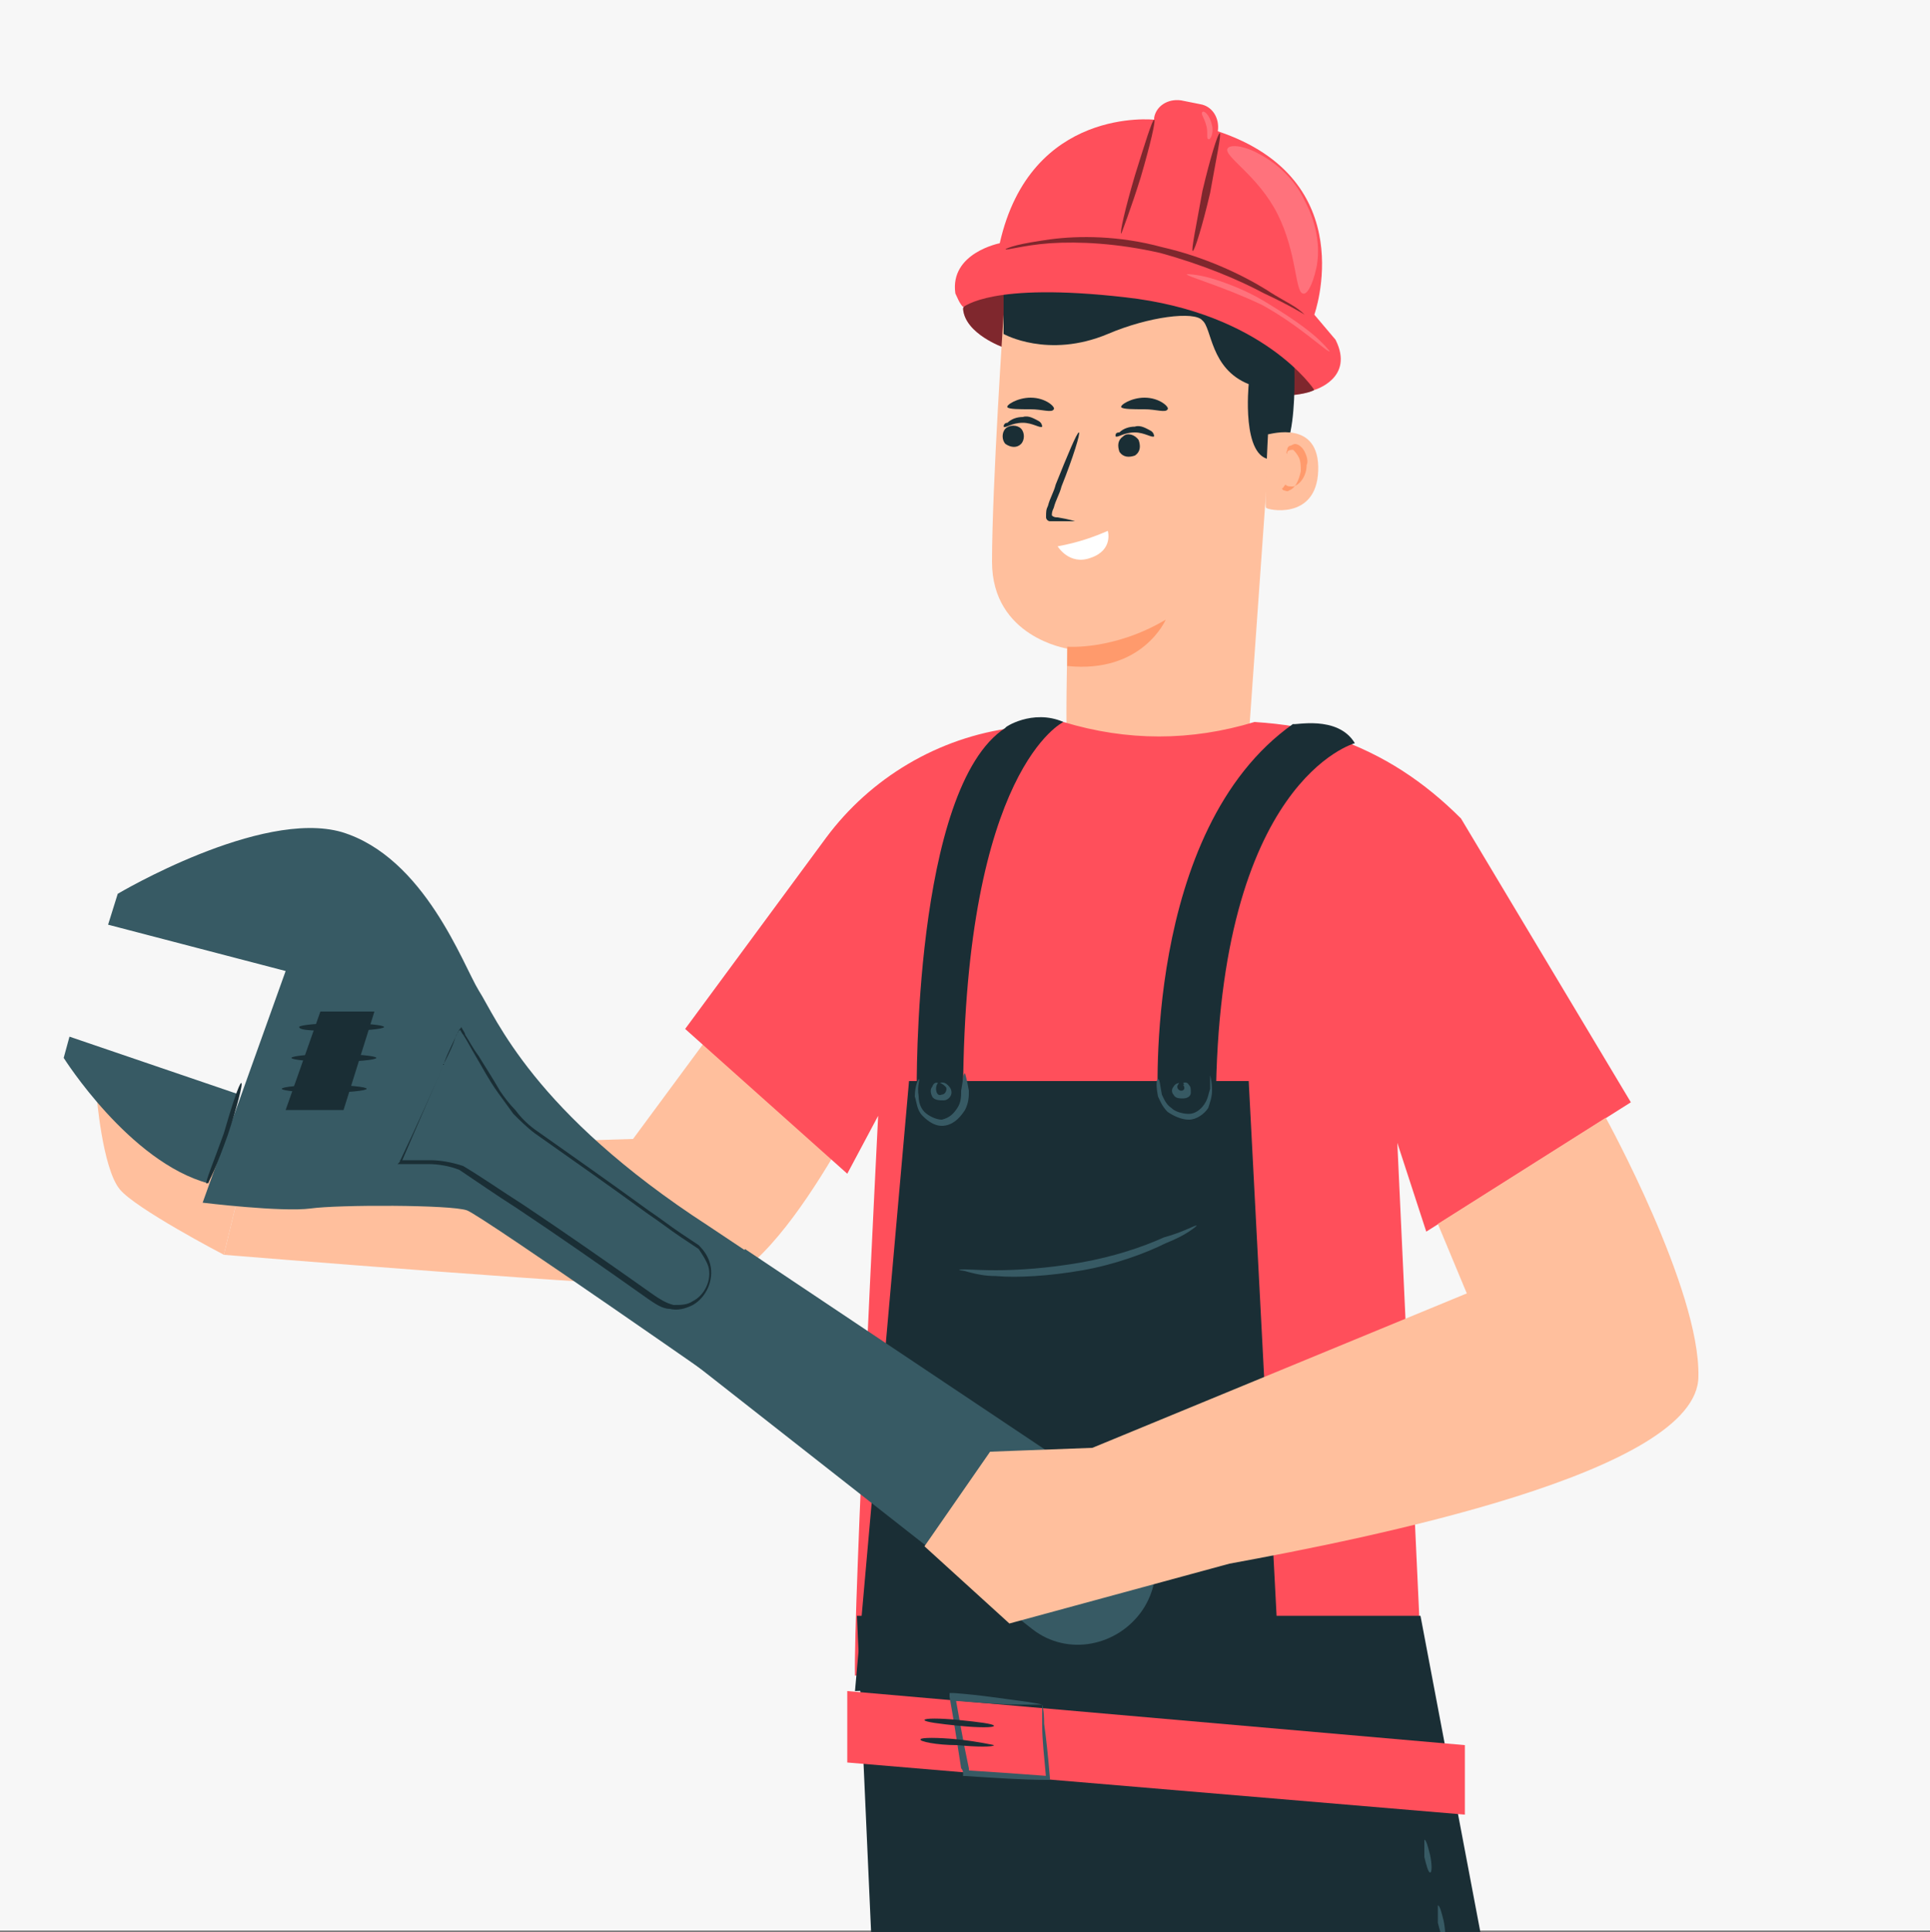 <?xml version="1.0" encoding="utf-8"?>
<!-- Generator: Adobe Illustrator 27.8.0, SVG Export Plug-In . SVG Version: 6.00 Build 0)  -->
<svg version="1.1" id="Camada_1" xmlns="http://www.w3.org/2000/svg" xmlns:xlink="http://www.w3.org/1999/xlink" x="0px" y="0px"
	 viewBox="0 0 100 100.1" style="enable-background:new 0 0 100 100.1;" xml:space="preserve">
<rect x="0" y="0" width="100" height="100.1" fill="#808080" stroke="none"/>
<style type="text/css">
	.st0{fill:#F7F7F7;}
	.st1{fill:#FF4F5B;}
	.st2{opacity:0.5;}
	.st3{fill:#FFBF9D;}
	.st4{fill:#1A2E35;}
	.st5{fill:#FFFFFF;}
	.st6{fill:#FF9A6C;}
	.st7{opacity:0.2;}
	.st8{opacity:0.4;}
	.st9{fill:#375A64;}
</style>
<rect y="0" class="st0" width="100" height="100"/>
<g>
	<g>
		<g>
			<path class="st1" d="M52,18c0,0-2-0.7-2.1-2c0-1.3,15.2-3.2,18.2,4.2c0,0-0.6,0.4-2.9,0.3"/>
		</g>
		<g class="st2">
			<path d="M52,18c0,0-2-0.7-2.1-2c0-1.3,15.2-3.2,18.2,4.2c0,0-0.6,0.4-2.9,0.3"/>
		</g>
		<g>
			<g>
				<g>
					<g>
						<g>
							<g>
								<path class="st3" d="M64.6,39.6l-9.3-0.7c-0.1-1.1,0-5.3,0-5.3s-3.9-0.6-3.9-4.5c0-3.9,0.6-12.8,0.6-12.8l0,0
									c4.5-1.9,9.7-1.3,13.5,1.7l0.6,0.4L64.6,39.6z"/>
							</g>
						</g>
						<g>
							<g>
								<g>
									<path class="st4" d="M52.9,23c0.2-0.2,0.2-0.6,0-0.8c-0.2-0.2-0.6-0.2-0.8,0c-0.2,0.2-0.2,0.6,0,0.8
										C52.4,23.2,52.7,23.2,52.9,23z"/>
								</g>
							</g>
							<g>
								<g>
									<g>
										<path class="st4" d="M52,22.1c0.1,0.1,0.4-0.2,1-0.2c0.5,0,0.9,0.3,1,0.2c0,0,0-0.2-0.2-0.3c-0.2-0.1-0.5-0.3-0.8-0.2
											c-0.3,0-0.6,0.1-0.8,0.3C52,21.9,52,22.1,52,22.1z"/>
									</g>
								</g>
							</g>
						</g>
						<g>
							<g>
								<g>
									<path class="st4" d="M58.2,22.6c-0.3,0.2-0.3,0.5-0.2,0.8c0.2,0.3,0.5,0.3,0.8,0.2c0.3-0.2,0.3-0.5,0.2-0.8
										C58.8,22.5,58.4,22.4,58.2,22.6z"/>
								</g>
							</g>
							<g>
								<g>
									<g>
										<path class="st4" d="M57.8,22.6c0.1,0.1,0.4-0.2,1-0.2c0.5,0,0.9,0.3,1,0.2c0,0,0-0.2-0.2-0.3c-0.2-0.1-0.5-0.3-0.8-0.2
											c-0.3,0-0.6,0.1-0.8,0.3C57.8,22.4,57.8,22.5,57.8,22.6z"/>
									</g>
								</g>
							</g>
						</g>
						<g>
							<g>
								<g>
									<path class="st4" d="M55.7,27c0,0-0.3-0.1-0.9-0.2c-0.1,0-0.2,0-0.3-0.1c0-0.1,0-0.2,0.1-0.4c0.1-0.4,0.3-0.7,0.4-1.1
										c0.6-1.5,1-2.8,0.9-2.8c-0.1,0-0.6,1.2-1.2,2.7c-0.1,0.4-0.3,0.7-0.4,1.1c-0.1,0.2-0.1,0.3-0.1,0.6c0,0.1,0.1,0.2,0.2,0.2
										c0.1,0,0.2,0,0.2,0C55.3,27,55.7,27,55.7,27z"/>
								</g>
							</g>
						</g>
						<g>
							<g>
								<path class="st5" d="M57.4,27.5c-0.7,0.3-1.5,0.6-2.6,0.8c0,0,0.6,1,1.7,0.6C57.7,28.5,57.4,27.5,57.4,27.5z"/>
							</g>
						</g>
						<g>
							<g>
								<path class="st6" d="M55.3,33.5c0,0,2.4,0.2,5.1-1.4c0,0-1.2,2.8-5.1,2.4L55.3,33.5z"/>
							</g>
						</g>
					</g>
				</g>
			</g>
			<g>
				<path class="st4" d="M52,17.3c0,0,2.3,1.3,5.4,0c2.1-0.9,4.5-1.2,4.9-0.7c0.5,0.4,0.4,2.5,2.4,3.3c0,0-0.4,3.9,1.2,3.9
					c1.6,0,1.1-6.2,1.1-6.2l-3.7-2.2l-4.1-1.1l-4,0.3L52,15.2V17.3z"/>
			</g>
			<g>
				<g>
					<g>
						<path class="st3" d="M65.7,22.5c0.1,0,2.7-0.8,2.6,1.9c-0.1,2.6-2.7,2-2.7,1.9C65.5,26.2,65.7,22.5,65.7,22.5z"/>
					</g>
				</g>
				<g>
					<g>
						<g>
							<path class="st6" d="M66.4,25.3c0,0,0,0,0.1,0.1c0.1,0,0.2,0.1,0.3,0c0.3-0.1,0.5-0.5,0.6-1c0-0.2,0-0.5-0.1-0.7
								c-0.1-0.2-0.2-0.3-0.3-0.4c-0.1,0-0.2,0-0.3,0.1c0,0.1,0,0.1,0,0.1c0,0-0.1,0,0-0.2c0-0.1,0-0.1,0.1-0.2
								c0.1,0,0.2-0.1,0.3-0.1c0.2,0,0.4,0.2,0.5,0.4c0.1,0.2,0.2,0.5,0.1,0.7c0,0.5-0.3,1-0.7,1.1c-0.2,0-0.3,0-0.4-0.1
								C66.4,25.4,66.4,25.3,66.4,25.3z"/>
						</g>
					</g>
				</g>
			</g>
			<g>
				<g>
					<path class="st4" d="M67.5,14.3c0,0.1-0.4,0.1-0.9,0.2c-0.4,0.1-0.7,0.4-0.8,0.3c-0.1,0,0.2-0.5,0.7-0.6
						C67.1,14,67.5,14.2,67.5,14.3z"/>
				</g>
			</g>
			<g>
				<g>
					<path class="st4" d="M66,12.6c0.1,0,0.2,0.6,0.1,1.3c-0.1,0.7-0.6,1.1-0.6,1.1c-0.1-0.1,0.2-0.5,0.3-1.2
						C65.9,13.2,65.9,12.6,66,12.6z"/>
				</g>
			</g>
			<g>
				<g>
					<path class="st4" d="M54.6,21.2c-0.1,0.2-0.6,0-1.2,0c-0.6,0-1.1,0-1.2-0.1c-0.1-0.1,0.5-0.5,1.2-0.5
						C54.2,20.6,54.7,21.1,54.6,21.2z"/>
				</g>
			</g>
			<g>
				<g>
					<path class="st4" d="M60.5,21.2c-0.1,0.2-0.6,0-1.2,0c-0.6,0-1.1,0-1.2-0.1c-0.1-0.1,0.5-0.5,1.2-0.5
						C60.1,20.6,60.6,21.1,60.5,21.2z"/>
				</g>
			</g>
		</g>
		<g>
			<path class="st1" d="M58.3,15.4c-7-0.8-8.3,0.5-8.4,0.5c-0.2-0.2-0.3-0.5-0.4-0.7c-0.3-2.1,2.3-2.6,2.3-2.6c1.6-7.1,8-6.4,8-6.4
				l0-0.1c0.1-0.6,0.7-1,1.4-0.9l1,0.2c0.6,0.1,1,0.7,0.9,1.4l0,0c7.5,2.5,5,9.5,5,9.5l1.1,1.3c1,2-1.1,2.6-1.1,2.6
				S65.5,16.2,58.3,15.4z"/>
		</g>
		<g class="st2">
			<g>
				<path d="M61.8,13c-0.1,0,0.2-1.4,0.5-3.1c0.4-1.7,0.8-3,0.9-3c0.1,0-0.2,1.4-0.5,3.1C62.3,11.7,61.9,13,61.8,13z"/>
			</g>
		</g>
		<g class="st2">
			<g>
				<path d="M58.1,12.1c-0.1,0,0.2-1.3,0.7-3c0.5-1.6,0.9-2.9,1-2.9c0.1,0-0.2,1.3-0.7,3C58.6,10.8,58.1,12.1,58.1,12.1z"/>
			</g>
		</g>
		<g class="st2">
			<g>
				<path d="M52.1,12.9c0,0,0.2-0.1,0.6-0.2c0.4-0.1,1-0.2,1.7-0.3c1.5-0.2,3.6-0.2,5.8,0.4c2.2,0.5,4.1,1.4,5.4,2.2
					c0.6,0.4,1.2,0.7,1.5,0.9c0.3,0.2,0.5,0.4,0.5,0.4c0,0-0.8-0.5-2.1-1.1c-1.3-0.7-3.2-1.5-5.4-2.1c-2.2-0.5-4.2-0.6-5.7-0.5
					C53,12.7,52.1,13,52.1,12.9z"/>
			</g>
		</g>
		<g class="st7">
			<g>
				<path class="st5" d="M61.5,14.2c0,0,0.5,0,1.2,0.2c0.7,0.2,1.8,0.6,2.8,1.2c1,0.6,1.9,1.2,2.5,1.7c0.6,0.5,0.9,0.9,0.9,0.9
					c-0.1,0.1-1.5-1.3-3.5-2.4C63.3,14.8,61.4,14.3,61.5,14.2z"/>
			</g>
		</g>
		<g class="st7">
			<g>
				<path class="st5" d="M62.6,7.2c-0.1,0,0-0.4-0.1-0.7c-0.1-0.4-0.3-0.6-0.2-0.7c0.1-0.1,0.4,0.2,0.5,0.7
					C62.9,6.9,62.7,7.3,62.6,7.2z"/>
			</g>
		</g>
		<g class="st7">
			<g>
				<path class="st5" d="M67.5,15.2c-0.4-0.1-0.3-2.1-1.3-4.1c-1-2-2.8-3-2.6-3.4c0.1-0.2,0.7-0.2,1.5,0.2c0.8,0.4,1.9,1.2,2.5,2.5
					c0.7,1.3,0.8,2.6,0.6,3.5C68,14.8,67.7,15.3,67.5,15.2z"/>
			</g>
		</g>
	</g>
	<g>
		<path class="st3" d="M11.6,65c0,0-4.6-2.4-5.4-3.4C5.3,60.5,5,56.7,5,56.7l7.9,2.9L11.6,65z"/>
		<path class="st3" d="M45.8,55.2c-0.3,0.1-5.3,11.4-9.4,11.5C32.3,66.7,11.6,65,11.6,65l1.3-5.4L32.8,59l6.5-8.8L45.8,55.2z"/>
	</g>
	<g>
		<g>
			<path class="st1" d="M82.5,184.4l0.9,3.9c0,0,6.3,8.2,8.3,7.8c1.3-0.3-0.3-2.4-2.7-8.7l-0.5-2.6L82.5,184.4z"/>
		</g>
		<g>
			<g>
				<path class="st4" d="M91.9,194.9c0,0,0,0-0.1,0.1c0,0.1-0.1,0.2-0.3,0.2c-0.1,0.1-0.3,0.1-0.6,0.1c-0.2,0-0.5-0.1-0.7-0.3
					c-0.9-0.7-2-1.7-3.2-3c-1.2-1.2-2.2-2.4-2.8-3.3c-0.3-0.4-0.6-0.8-0.8-1.1c-0.1-0.1-0.1-0.2-0.2-0.3c0-0.1-0.1-0.1-0.1-0.1
					c0,0,0,0,0.1,0.1c0.1,0.1,0.1,0.2,0.2,0.3c0.2,0.3,0.5,0.7,0.8,1c0.7,0.9,1.7,2.1,2.9,3.3c1.2,1.2,2.3,2.3,3.2,3
					c0.5,0.3,0.9,0.3,1.2,0.2C91.9,195.1,91.9,194.9,91.9,194.9z"/>
			</g>
		</g>
		<g>
			<g>
				<path class="st4" d="M91,192.3c0,0-0.2,0-0.5,0c-0.3,0-0.7,0.2-1.1,0.4c-0.4,0.2-0.7,0.6-0.9,0.9c-0.1,0.3-0.2,0.5-0.2,0.5
					c0,0,0-0.2,0.1-0.5c0.1-0.3,0.4-0.7,0.9-0.9c0.4-0.3,0.9-0.4,1.2-0.4C90.9,192.2,91,192.2,91,192.3z"/>
			</g>
		</g>
		<g>
			<g>
				<path class="st4" d="M85,190.3c0,0,0.1-0.3,0.1-0.7c0.1-0.4,0-1.1-0.3-1.7c-0.3-0.6-0.8-1-1.2-1.2c-0.4-0.2-0.7-0.2-0.7-0.3
					c0,0,0.1,0,0.2,0c0.1,0,0.3,0.1,0.5,0.2c0.4,0.2,1,0.6,1.3,1.2c0.3,0.6,0.4,1.3,0.3,1.8c0,0.2-0.1,0.4-0.1,0.5
					C85.1,190.3,85,190.3,85,190.3z"/>
			</g>
		</g>
		<g>
			<g>
				<path class="st4" d="M82.9,185.1c0,0,0.2,0.5,0.4,1.2c0.1,0.7,0.2,1.2,0.2,1.2c0,0-0.2-0.5-0.3-1.2
					C83,185.6,82.8,185.1,82.9,185.1z"/>
			</g>
		</g>
		<g>
			<g>
				<path class="st4" d="M89.1,188c0,0-0.4,0-0.8,0.1c-0.4,0.1-0.7,0.3-0.8,0.2c0,0,0.3-0.3,0.7-0.4C88.7,187.9,89.1,188,89.1,188z"
					/>
			</g>
		</g>
		<g>
			<g>
				<path class="st4" d="M89.2,188.7c0,0-0.3,0-0.7,0.1c-0.4,0.1-0.6,0.2-0.6,0.2c0,0,0.2-0.2,0.6-0.3
					C88.9,188.5,89.2,188.6,89.2,188.7z"/>
			</g>
		</g>
		<g>
			<g>
				<path class="st4" d="M89.7,189.5c0,0-0.3-0.1-0.7,0c-0.4,0.1-0.6,0.3-0.6,0.3c0,0,0.2-0.3,0.6-0.4
					C89.4,189.3,89.7,189.5,89.7,189.5z"/>
			</g>
		</g>
		<g>
			<g>
				<path class="st4" d="M88.7,187.7c0,0-0.1,0-0.2,0c-0.1,0-0.3-0.1-0.6-0.2c-0.2-0.1-0.5-0.2-0.8-0.4c-0.1-0.1-0.3-0.2-0.4-0.3
					c-0.1-0.1-0.3-0.2-0.3-0.5c0-0.3,0.3-0.4,0.5-0.3c0.2,0.1,0.3,0.2,0.4,0.3c0.2,0.2,0.4,0.4,0.6,0.6c0.2,0.2,0.3,0.4,0.3,0.5
					c0.1,0.1,0.1,0.2,0.1,0.2c0,0-0.2-0.2-0.5-0.6c-0.2-0.2-0.4-0.4-0.6-0.6c-0.1-0.1-0.2-0.2-0.4-0.3c-0.1,0-0.3,0-0.3,0.2
					c0,0.1,0.1,0.3,0.3,0.4c0.1,0.1,0.3,0.2,0.4,0.3c0.3,0.2,0.5,0.3,0.8,0.4C88.4,187.6,88.7,187.7,88.7,187.7z"/>
			</g>
		</g>
		<g>
			<g>
				<path class="st4" d="M88.3,187.6c0,0,0-0.1,0-0.2c0-0.1,0-0.3,0-0.5c0-0.2,0.1-0.5,0.2-0.8c0.1-0.1,0.1-0.3,0.2-0.4
					c0.1-0.1,0.3-0.3,0.5-0.2c0.2,0.1,0.2,0.3,0.2,0.5c0,0.2-0.1,0.3-0.1,0.5c-0.1,0.3-0.3,0.5-0.5,0.7c-0.2,0.2-0.3,0.3-0.4,0.3
					C88.4,187.6,88.3,187.6,88.3,187.6c0,0,0.2-0.2,0.5-0.5c0.1-0.2,0.3-0.4,0.4-0.6c0.1-0.1,0.1-0.3,0.1-0.4c0-0.1,0-0.3-0.1-0.4
					c-0.1-0.1-0.3,0-0.4,0.1c-0.1,0.1-0.2,0.2-0.2,0.4c-0.1,0.3-0.2,0.5-0.2,0.7C88.4,187.4,88.3,187.6,88.3,187.6z"/>
			</g>
		</g>
		<g class="st8">
			<path d="M83.4,188.3l-0.4-1.9c0,0,1.6,0.3,2,1.5c0.4,1.2,0.3,2,0.3,2l3.4,3.6c0,0,0.8-1.7,2.4-1.3c0,0,1.2,2.7,1.2,3.3
				c0,0.7-0.8,0.6-1.1,0.5c-0.1-0.1-1.6-0.9-3-2.4C86.2,191.8,84.3,189.4,83.4,188.3z"/>
		</g>
	</g>
	<g>
		<g>
			<g>
				<g>
					<g>
						<path class="st1" d="M50.9,186.4l0-5.2l9.7-0.1l0.1,7.6l-0.6,0c-2.7,0.2-13.6,0.7-15.4,0.2C42.7,188.3,50.9,186.4,50.9,186.4z
							"/>
					</g>
				</g>
				<g class="st8">
					<g>
						<path d="M57.2,188.6c0.1-0.8,0.6-1.6,1.2-2.1c0.6-0.5,1.4-0.8,2.3-0.7l0,2.7L57.2,188.6z"/>
					</g>
				</g>
			</g>
			<g>
				<g>
					<path class="st8" d="M46.9,187.5c0,0-2.9,0.9-2.5,1.3c0.4,0.5,11.4,0.3,16.3-0.2l0-0.2l-12.9,0.3
						C47.8,188.7,47.5,187.5,46.9,187.5z"/>
				</g>
			</g>
			<g>
				<g>
					<g>
						<path class="st4" d="M60.9,188.4c0,0-0.1,0-0.2,0c-0.1,0-0.3,0-0.5,0c-0.5,0-1.1,0.1-1.8,0.1c-1.5,0.1-3.5,0.1-5.8,0.2
							c-2.3,0-4.3,0-5.8,0c-0.7,0-1.3,0-1.8-0.1c-0.2,0-0.3,0-0.5,0c-0.1,0-0.2,0-0.2,0c0,0,0.1,0,0.2,0c0.1,0,0.3,0,0.5,0
							c0.5,0,1.1,0,1.8,0c1.5,0,3.5,0,5.8,0c2.3,0,4.3-0.1,5.8-0.1c0.7,0,1.3,0,1.8-0.1c0.2,0,0.3,0,0.5,0
							C60.8,188.4,60.9,188.4,60.9,188.4z"/>
					</g>
				</g>
			</g>
			<g>
				<g>
					<g>
						<path class="st4" d="M47.8,188.9c0,0-0.1-0.4-0.3-0.8c-0.3-0.4-0.6-0.6-0.6-0.7c0,0,0.4,0.1,0.7,0.6
							C47.9,188.4,47.8,188.9,47.8,188.9z"/>
					</g>
				</g>
			</g>
			<g>
				<g>
					<g>
						<path class="st4" d="M50.6,187.4c0,0-0.2-0.1-0.3-0.4c-0.1-0.2-0.2-0.4-0.2-0.4c0,0,0.2,0.1,0.3,0.4
							C50.6,187.2,50.7,187.3,50.6,187.4z"/>
					</g>
				</g>
			</g>
			<g>
				<g>
					<g>
						<path class="st4" d="M51.4,186.9c0,0-0.2-0.1-0.3-0.2c-0.2-0.1-0.3-0.3-0.3-0.3c0,0,0.2,0.1,0.3,0.2
							C51.3,186.8,51.4,186.9,51.4,186.9z"/>
					</g>
				</g>
			</g>
			<g>
				<g>
					<g>
						<path class="st4" d="M51.9,186c0,0-0.2,0.1-0.5,0.1c-0.3,0-0.5,0-0.5,0c0,0,0.2-0.1,0.5-0.1C51.7,186,51.9,186,51.9,186z"/>
					</g>
				</g>
			</g>
			<g>
				<g>
					<g>
						<path class="st4" d="M52.1,185.4c0,0-0.2,0.1-0.6,0.2c-0.3,0-0.6,0-0.6-0.1c0,0,0.3,0,0.6,0C51.8,185.4,52.1,185.3,52.1,185.4
							z"/>
					</g>
				</g>
			</g>
			<g>
				<g>
					<g>
						<path class="st4" d="M50.3,186.5c0,0-0.2,0-0.6,0c-0.2,0-0.4-0.1-0.7-0.1c-0.1,0-0.2-0.1-0.4-0.2c-0.1,0-0.1-0.1-0.2-0.2
							c0-0.1,0-0.2,0.1-0.2c0.6-0.3,1.2,0,1.4,0.3c0.1,0.2,0.2,0.3,0.2,0.4c0,0.1,0,0.2,0,0.2c0,0,0-0.2-0.3-0.5
							c-0.1-0.1-0.3-0.3-0.5-0.3c-0.2-0.1-0.5-0.1-0.7,0.1c-0.1,0.1-0.1,0.2,0.1,0.3c0.1,0.1,0.2,0.1,0.4,0.1
							c0.2,0.1,0.5,0.1,0.6,0.2C50.1,186.5,50.3,186.5,50.3,186.5z"/>
					</g>
				</g>
			</g>
			<g>
				<g>
					<g>
						<path class="st4" d="M50.1,186.6c0,0-0.1-0.2-0.1-0.4c0-0.1,0.1-0.3,0.2-0.5c0.1-0.1,0.2-0.3,0.5-0.3c0.1,0,0.2,0.2,0.2,0.3
							c0,0.1-0.1,0.2-0.1,0.3c-0.1,0.2-0.2,0.3-0.3,0.4C50.4,186.5,50.2,186.6,50.1,186.6c0,0,0.2-0.1,0.3-0.3
							c0.1-0.1,0.2-0.2,0.3-0.4c0.1-0.1,0.1-0.4,0-0.4c-0.2,0-0.3,0.1-0.4,0.3c-0.1,0.1-0.1,0.3-0.2,0.4
							C50.1,186.4,50.2,186.6,50.1,186.6z"/>
					</g>
				</g>
			</g>
			<g>
				<g>
					<g>
						<path class="st4" d="M60.6,185.8c0,0-0.3,0-0.7,0c-0.4,0.1-1,0.2-1.6,0.7c-0.5,0.4-0.8,1-1,1.4c-0.1,0.4-0.2,0.7-0.2,0.7
							c0,0,0-0.1,0-0.2c0-0.1,0-0.3,0.1-0.5c0.1-0.4,0.4-1,1-1.5c0.5-0.4,1.2-0.6,1.6-0.7c0.2,0,0.4,0,0.5,0
							C60.6,185.7,60.6,185.8,60.6,185.8z"/>
					</g>
				</g>
			</g>
			<g>
				<g>
					<g>
						<path class="st4" d="M59.6,181.8c0,0,0.1,0.9,0.1,2c0,1.1,0,2,0,2c0,0-0.1-0.9-0.1-2C59.5,182.6,59.5,181.8,59.6,181.8z"/>
					</g>
				</g>
			</g>
			<g>
				<g>
					<g>
						<path class="st4" d="M56,187.7c0,0-0.6,0.1-1.4,0.2c-0.8,0-1.4-0.1-1.4-0.1c0,0,0.6,0,1.4,0C55.3,187.7,56,187.6,56,187.7z"/>
					</g>
				</g>
			</g>
			<g>
				<g>
					<g>
						<path class="st4" d="M57.9,187.7c0,0-0.1,0.1-0.1,0.3c-0.1,0.1-0.1,0.3-0.1,0.3c0,0-0.1-0.2,0-0.3
							C57.7,187.7,57.9,187.6,57.9,187.7z"/>
					</g>
				</g>
			</g>
			<g>
				<g>
					<g>
						<path class="st4" d="M58.6,186.8c0,0,0,0.1-0.1,0.2c-0.1,0.1-0.2,0.2-0.2,0.1c0,0,0-0.1,0.1-0.2
							C58.5,186.8,58.6,186.7,58.6,186.8z"/>
					</g>
				</g>
			</g>
			<g>
				<g>
					<g>
						<path class="st4" d="M59.6,186.3c0,0-0.1,0-0.3,0.1c-0.1,0-0.2,0.1-0.3,0.1c0,0,0.1-0.2,0.2-0.2
							C59.5,186.2,59.6,186.3,59.6,186.3z"/>
					</g>
				</g>
			</g>
			<g>
				<g>
					<g>
						<path class="st4" d="M60.3,186.1c0,0,0,0.1-0.1,0.1c-0.1,0-0.2,0-0.2,0c0,0,0-0.1,0.1-0.1C60.2,186.1,60.3,186.1,60.3,186.1z"
							/>
					</g>
				</g>
			</g>
		</g>
	</g>
	<path class="st1" d="M73.6,85.1l-29.3,1.7c-0.1-3.2,1.2-29,1.2-29l-1.6,3l-8.4-7.5l7.3-9.9c2.3-3.1,5.8-5.2,9.7-5.7
		c1.1-0.2,2-0.2,2.6-0.3c3.3,1,6.6,1,9.9,0l0,0c1.5,0.1,2.9,0.3,4.1,0.8c2.6,0.9,4.7,2.3,6.6,4.2l0,0l8.8,14.7l-10.6,6.7l-1.5-4.6
		L73.6,85.1z"/>
	<g>
		<g>
			<g>
				<polyline class="st4" points="44.4,83.7 48.9,184.1 64,184.5 61.4,100.3 78.4,185.1 92.8,185.1 73.6,83.7 				"/>
			</g>
			<g>
				<polygon class="st9" points="77.7,183.7 78,185.2 92.8,185.4 92.5,183.1 				"/>
			</g>
			<g>
				<g>
					<g>
						<path class="st9" d="M61.4,183.6c0.1,0,0.2,0.2,0.2,0.4c0,0.2,0,0.5-0.1,0.5s-0.2-0.2-0.2-0.4
							C61.2,183.8,61.3,183.6,61.4,183.6z"/>
					</g>
				</g>
				<g>
					<g>
						<path class="st9" d="M61.2,179.9c0.1,0,0.2,0.4,0.2,0.9c0,0.5,0,0.9-0.1,0.9c-0.1,0-0.2-0.4-0.2-0.9
							C61.1,180.4,61.1,179.9,61.2,179.9z"/>
					</g>
				</g>
				<g>
					<g>
						<path class="st9" d="M61.1,176.3c0.1,0,0.2,0.4,0.2,0.9c0,0.5,0,0.9-0.1,0.9c-0.1,0-0.2-0.4-0.2-0.9
							C61,176.7,61,176.3,61.1,176.3z"/>
					</g>
				</g>
				<g>
					<g>
						<path class="st9" d="M61,172.7c0.1,0,0.2,0.4,0.2,0.9c0,0.5,0,0.9-0.1,0.9c-0.1,0-0.2-0.4-0.2-0.9
							C60.9,173.1,60.9,172.7,61,172.7z"/>
					</g>
				</g>
				<g>
					<g>
						<path class="st9" d="M60.9,169c0.1,0,0.2,0.4,0.2,0.9c0,0.5,0,0.9-0.1,0.9c-0.1,0-0.2-0.4-0.2-0.9
							C60.8,169.4,60.8,169,60.9,169z"/>
					</g>
				</g>
				<g>
					<g>
						<path class="st9" d="M60.8,165.4c0.1,0,0.2,0.4,0.2,0.9c0,0.5,0,0.9-0.1,0.9c-0.1,0-0.2-0.4-0.2-0.9
							C60.7,165.8,60.7,165.4,60.8,165.4z"/>
					</g>
				</g>
				<g>
					<g>
						<path class="st9" d="M60.7,161.7c0.1,0,0.2,0.4,0.2,0.9c0,0.5,0,0.9-0.1,0.9c-0.1,0-0.2-0.4-0.2-0.9
							C60.5,162.1,60.6,161.7,60.7,161.7z"/>
					</g>
				</g>
				<g>
					<g>
						<path class="st9" d="M60.5,158.1c0.1,0,0.2,0.4,0.2,0.9c0,0.5,0,0.9-0.1,0.9c-0.1,0-0.2-0.4-0.2-0.9
							C60.4,158.5,60.4,158.1,60.5,158.1z"/>
					</g>
				</g>
				<g>
					<g>
						<path class="st9" d="M60.4,154.5c0.1,0,0.2,0.4,0.2,0.9c0,0.5,0,0.9-0.1,0.9c-0.1,0-0.2-0.4-0.2-0.9
							C60.3,154.9,60.3,154.5,60.4,154.5z"/>
					</g>
				</g>
				<g>
					<g>
						<path class="st9" d="M60.3,150.8c0.1,0,0.2,0.4,0.2,0.9c0,0.5,0,0.9-0.1,0.9c-0.1,0-0.2-0.4-0.2-0.9
							C60.1,151.2,60.2,150.8,60.3,150.8z"/>
					</g>
				</g>
				<g>
					<g>
						<path class="st9" d="M60.2,147.2c0.1,0,0.2,0.4,0.2,0.9c0,0.5,0,0.9-0.1,0.9c-0.1,0-0.2-0.4-0.2-0.9
							C60,147.6,60.1,147.2,60.2,147.2z"/>
					</g>
				</g>
				<g>
					<g>
						<path class="st9" d="M60.1,143.5c0.1,0,0.2,0.4,0.2,0.9c0,0.5-0.1,0.9-0.1,0.9c-0.1,0-0.2-0.4-0.2-0.9
							C60,143.9,60,143.5,60.1,143.5z"/>
					</g>
				</g>
				<g>
					<g>
						<path class="st9" d="M60,139.9c0.1,0,0.2,0.4,0.2,0.9c0,0.5-0.1,0.9-0.1,0.9c-0.1,0-0.2-0.4-0.2-0.9
							C59.9,140.3,60,139.9,60,139.9z"/>
					</g>
				</g>
				<g>
					<g>
						<path class="st9" d="M60,136.2c0.1,0,0.2,0.4,0.2,0.9c0,0.5-0.1,0.9-0.1,0.9c-0.1,0-0.2-0.4-0.2-0.9
							C59.8,136.7,59.9,136.2,60,136.2z"/>
					</g>
				</g>
				<g>
					<g>
						<path class="st9" d="M60,132.6c0.1,0,0.2,0.4,0.2,0.9c0,0.5-0.1,0.9-0.2,0.9c-0.1,0-0.2-0.4-0.2-0.9
							C59.8,133,59.9,132.6,60,132.6z"/>
					</g>
				</g>
				<g>
					<g>
						<path class="st9" d="M60,129c0.1,0,0.2,0.4,0.2,0.9c0,0.5-0.1,0.9-0.2,0.9c-0.1,0-0.2-0.4-0.2-0.9C59.8,129.4,59.9,129,60,129
							z"/>
					</g>
				</g>
				<g>
					<g>
						<path class="st9" d="M60,125.3c0.1,0,0.2,0.4,0.2,0.9c0,0.5-0.1,0.9-0.2,0.9c-0.1,0-0.2-0.4-0.2-0.9
							C59.8,125.7,59.9,125.3,60,125.3z"/>
					</g>
				</g>
				<g>
					<g>
						<path class="st9" d="M60,121.7c0.1,0,0.2,0.4,0.1,0.9c0,0.5-0.1,0.9-0.2,0.9c-0.1,0-0.2-0.4-0.1-0.9
							C59.9,122.1,59.9,121.7,60,121.7z"/>
					</g>
				</g>
				<g>
					<g>
						<path class="st9" d="M60.1,118c0.1,0,0.1,0.4,0.1,0.9c0,0.5-0.1,0.9-0.2,0.9c-0.1,0-0.1-0.4-0.1-0.9
							C59.9,118.4,60,118,60.1,118z"/>
					</g>
				</g>
				<g>
					<g>
						<path class="st9" d="M60.2,114.4c0.1,0,0.1,0.4,0.1,0.9c0,0.5-0.1,0.9-0.2,0.9c-0.1,0-0.1-0.4-0.1-0.9
							C60,114.8,60.1,114.4,60.2,114.4z"/>
					</g>
				</g>
				<g>
					<g>
						<path class="st9" d="M60.3,110.7c0.1,0,0.1,0.4,0.1,0.9c0,0.5-0.1,0.9-0.2,0.9c-0.1,0-0.1-0.4-0.1-0.9
							C60.1,111.1,60.2,110.7,60.3,110.7z"/>
					</g>
				</g>
				<g>
					<g>
						<path class="st9" d="M60.5,107.1c0.1,0,0.1,0.4,0.1,0.9c0,0.5-0.1,0.9-0.2,0.9c-0.1,0-0.1-0.4-0.1-0.9
							C60.3,107.5,60.4,107.1,60.5,107.1z"/>
					</g>
				</g>
				<g>
					<g>
						<path class="st9" d="M60.8,103.5c0.1,0,0.1,0.4,0.1,0.9c0,0.5-0.2,0.9-0.2,0.9c-0.1,0-0.1-0.4-0.1-0.9
							C60.6,103.9,60.7,103.5,60.8,103.5z"/>
					</g>
				</g>
				<g>
					<g>
						<path class="st9" d="M61.1,100.8c0.1,0,0.1,0.2,0.1,0.5c0,0.2-0.1,0.4-0.2,0.4c-0.1,0-0.1-0.2-0.1-0.5
							C60.9,101,61,100.8,61.1,100.8z"/>
					</g>
				</g>
			</g>
			<g>
				<polygon class="st9" points="48.5,184.6 64.4,184.9 64.3,182.2 48.5,182.3 				"/>
			</g>
		</g>
		<g>
			<polygon class="st4" points="66.3,86.7 64.7,56 47.1,56 44.3,87.6 			"/>
		</g>
		<g>
			<path class="st4" d="M70.2,38.5c0,0-7.1,1.9-7.2,18.6H60c0,0-0.8-14.1,7-19.6C67,37.6,69.3,37,70.2,38.5z"/>
		</g>
		<g>
			<path class="st4" d="M55.1,37.4c0,0-5.1,2.4-5.2,19.1h-2.4c0,0-0.2-15.7,4.6-18.8C52,37.7,53.5,36.7,55.1,37.4z"/>
		</g>
		<g>
			<g>
				<g>
					<path class="st9" d="M89.7,182.3c0.1,0,0.2,0.2,0.2,0.4c0,0.2,0,0.5-0.1,0.5c-0.1,0-0.2-0.2-0.2-0.4
						C89.6,182.5,89.7,182.3,89.7,182.3z"/>
				</g>
			</g>
			<g>
				<g>
					<path class="st9" d="M89.2,178.8c0.1,0,0.2,0.4,0.3,0.8c0.1,0.5,0.1,0.9,0,0.9c-0.1,0-0.2-0.4-0.3-0.8
						C89.1,179.2,89.1,178.8,89.2,178.8z"/>
				</g>
			</g>
			<g>
				<g>
					<path class="st9" d="M88.6,175.3c0.1,0,0.2,0.4,0.3,0.8c0.1,0.5,0.1,0.9,0,0.9c-0.1,0-0.2-0.4-0.3-0.8
						C88.5,175.7,88.5,175.3,88.6,175.3z"/>
				</g>
			</g>
			<g>
				<g>
					<path class="st9" d="M88,171.8c0.1,0,0.2,0.4,0.3,0.8c0.1,0.5,0.1,0.9,0,0.9c-0.1,0-0.2-0.4-0.3-0.8
						C87.9,172.2,87.9,171.8,88,171.8z"/>
				</g>
			</g>
			<g>
				<g>
					<path class="st9" d="M87.4,168.3c0.1,0,0.2,0.4,0.3,0.8c0.1,0.5,0.1,0.9,0,0.9c-0.1,0-0.2-0.4-0.3-0.8
						C87.3,168.7,87.3,168.3,87.4,168.3z"/>
				</g>
			</g>
			<g>
				<g>
					<path class="st9" d="M86.8,164.8c0.1,0,0.2,0.4,0.3,0.8c0.1,0.5,0.1,0.9,0,0.9c-0.1,0-0.2-0.4-0.3-0.8
						C86.8,165.2,86.8,164.8,86.8,164.8z"/>
				</g>
			</g>
			<g>
				<g>
					<path class="st9" d="M86.2,161.3c0.1,0,0.2,0.4,0.3,0.8c0.1,0.5,0.1,0.9,0,0.9c-0.1,0-0.2-0.4-0.3-0.8
						C86.2,161.8,86.2,161.4,86.2,161.3z"/>
				</g>
			</g>
			<g>
				<g>
					<path class="st9" d="M85.6,157.9c0.1,0,0.2,0.4,0.3,0.8c0.1,0.5,0.1,0.9,0,0.9c-0.1,0-0.2-0.4-0.3-0.8
						C85.6,158.3,85.6,157.9,85.6,157.9z"/>
				</g>
			</g>
			<g>
				<g>
					<path class="st9" d="M85,154.4c0.1,0,0.2,0.4,0.3,0.8c0.1,0.5,0.1,0.9,0,0.9c-0.1,0-0.2-0.4-0.3-0.8
						C84.9,154.8,84.9,154.4,85,154.4z"/>
				</g>
			</g>
			<g>
				<g>
					<path class="st9" d="M84.4,150.9c0.1,0,0.2,0.4,0.3,0.8c0.1,0.5,0.1,0.9,0,0.9c-0.1,0-0.2-0.4-0.3-0.8
						C84.3,151.3,84.3,150.9,84.4,150.9z"/>
				</g>
			</g>
			<g>
				<g>
					<path class="st9" d="M83.8,147.4c0.1,0,0.2,0.4,0.3,0.8c0.1,0.5,0.1,0.9,0,0.9c-0.1,0-0.2-0.4-0.3-0.8
						C83.7,147.8,83.7,147.4,83.8,147.4z"/>
				</g>
			</g>
			<g>
				<g>
					<path class="st9" d="M83.2,143.9c0.1,0,0.2,0.4,0.3,0.8c0.1,0.5,0.1,0.9,0,0.9c-0.1,0-0.2-0.4-0.3-0.8
						C83.1,144.3,83.1,143.9,83.2,143.9z"/>
				</g>
			</g>
			<g>
				<g>
					<path class="st9" d="M82.5,140.4c0.1,0,0.2,0.4,0.3,0.8c0.1,0.5,0.1,0.9,0,0.9c-0.1,0-0.2-0.4-0.3-0.8
						C82.5,140.9,82.5,140.4,82.5,140.4z"/>
				</g>
			</g>
			<g>
				<g>
					<path class="st9" d="M81.9,137c0.1,0,0.2,0.4,0.3,0.8c0.1,0.5,0.1,0.9,0,0.9c-0.1,0-0.2-0.4-0.3-0.8
						C81.8,137.4,81.8,137,81.9,137z"/>
				</g>
			</g>
			<g>
				<g>
					<path class="st9" d="M81.3,133.5c0.1,0,0.2,0.4,0.3,0.8c0.1,0.5,0.1,0.9,0,0.9c-0.1,0-0.2-0.4-0.3-0.8
						C81.2,133.9,81.2,133.5,81.3,133.5z"/>
				</g>
			</g>
			<g>
				<g>
					<path class="st9" d="M80.6,130c0.1,0,0.2,0.4,0.3,0.8c0.1,0.5,0.1,0.9,0,0.9s-0.2-0.4-0.3-0.8C80.5,130.4,80.5,130,80.6,130z"
						/>
				</g>
			</g>
			<g>
				<g>
					<path class="st9" d="M80,126.5c0.1,0,0.2,0.4,0.3,0.8c0.1,0.5,0.1,0.9,0,0.9c-0.1,0-0.2-0.4-0.3-0.8
						C79.9,126.9,79.9,126.5,80,126.5z"/>
				</g>
			</g>
			<g>
				<g>
					<path class="st9" d="M79.3,123c0.1,0,0.2,0.4,0.3,0.8c0.1,0.5,0.1,0.9,0,0.9c-0.1,0-0.2-0.4-0.3-0.8
						C79.2,123.5,79.2,123.1,79.3,123z"/>
				</g>
			</g>
			<g>
				<g>
					<path class="st9" d="M78.6,119.6c0.1,0,0.2,0.4,0.3,0.8c0.1,0.5,0.1,0.9,0,0.9c-0.1,0-0.2-0.4-0.3-0.8
						C78.6,120,78.6,119.6,78.6,119.6z"/>
				</g>
			</g>
			<g>
				<g>
					<path class="st9" d="M78,116.1c0.1,0,0.2,0.4,0.3,0.8c0.1,0.5,0.1,0.9,0,0.9c-0.1,0-0.2-0.4-0.3-0.8
						C77.9,116.5,77.9,116.1,78,116.1z"/>
				</g>
			</g>
			<g>
				<g>
					<path class="st9" d="M77.3,112.6c0.1,0,0.2,0.4,0.3,0.8c0.1,0.5,0.1,0.9,0,0.9c-0.1,0-0.2-0.4-0.3-0.8
						C77.2,113,77.2,112.6,77.3,112.6z"/>
				</g>
			</g>
			<g>
				<g>
					<path class="st9" d="M76.6,109.1c0.1,0,0.2,0.4,0.3,0.8c0.1,0.5,0.1,0.9,0,0.9s-0.2-0.4-0.3-0.8
						C76.5,109.6,76.5,109.2,76.6,109.1z"/>
				</g>
			</g>
			<g>
				<g>
					<path class="st9" d="M75.9,105.7c0.1,0,0.2,0.4,0.3,0.8c0.1,0.5,0.1,0.9,0,0.9c-0.1,0-0.2-0.4-0.3-0.8
						C75.9,106.1,75.8,105.7,75.9,105.7z"/>
				</g>
			</g>
			<g>
				<g>
					<path class="st9" d="M75.2,102.2c0.1,0,0.2,0.4,0.3,0.8c0.1,0.5,0.1,0.9,0,0.9c-0.1,0-0.2-0.4-0.3-0.8
						C75.2,102.6,75.2,102.2,75.2,102.2z"/>
				</g>
			</g>
			<g>
				<g>
					<path class="st9" d="M74.5,98.7c0.1,0,0.2,0.4,0.3,0.8c0.1,0.5,0.1,0.9,0,0.9c-0.1,0-0.2-0.4-0.3-0.8
						C74.5,99.2,74.5,98.7,74.5,98.7z"/>
				</g>
			</g>
			<g>
				<g>
					<path class="st9" d="M73.8,95.3c0.1,0,0.2,0.4,0.3,0.8c0.1,0.5,0.1,0.9,0,0.9c-0.1,0-0.2-0.4-0.3-0.8
						C73.8,95.7,73.8,95.3,73.8,95.3z"/>
				</g>
			</g>
			<g>
				<g>
					<path class="st9" d="M73.3,92.6c0.1,0,0.2,0.2,0.2,0.4c0,0.2,0,0.5-0.1,0.5c-0.1,0-0.2-0.2-0.2-0.4
						C73.2,92.9,73.2,92.7,73.3,92.6z"/>
				</g>
			</g>
		</g>
		<g>
			<g>
				<path class="st9" d="M50,55.6c0,0,0.1,0.3,0.2,0.9c0,0.3,0,0.6-0.2,1c-0.2,0.3-0.5,0.7-1,0.8c-0.5,0.1-0.9-0.2-1.2-0.5
					c-0.3-0.3-0.3-0.7-0.4-1c0-0.6,0.2-0.9,0.2-0.9c0.1,0-0.1,0.3,0,0.9c0,0.3,0.1,0.6,0.3,0.8c0.2,0.2,0.6,0.4,0.9,0.4
					c0.4-0.1,0.6-0.3,0.8-0.6c0.2-0.3,0.2-0.6,0.2-0.9C49.9,56,49.9,55.6,50,55.6z"/>
			</g>
		</g>
		<g>
			<g>
				<path class="st9" d="M48.7,56.1c0,0,0.2-0.1,0.4,0.1c0.1,0.1,0.2,0.2,0.2,0.4c0,0.2-0.2,0.4-0.4,0.4c-0.2,0-0.5,0-0.6-0.2
					c-0.1-0.2-0.1-0.4,0-0.5c0.1-0.3,0.3-0.2,0.3-0.2c0,0-0.1,0.1-0.1,0.3c0,0.2,0.1,0.4,0.3,0.3c0.2,0,0.3-0.3,0.2-0.4
					C48.8,56.1,48.7,56.1,48.7,56.1z"/>
			</g>
		</g>
		<g>
			<g>
				<path class="st9" d="M62.7,55.7c0,0,0.1,0.3,0.1,0.8c0,0.3-0.1,0.6-0.2,0.9c-0.2,0.3-0.6,0.6-1,0.6c-0.4,0-0.8-0.2-1.1-0.4
					c-0.3-0.3-0.4-0.6-0.5-0.8c-0.1-0.5-0.1-0.9,0-0.9c0.1,0,0.1,0.3,0.2,0.8c0.1,0.2,0.2,0.5,0.5,0.7c0.2,0.2,0.6,0.3,0.9,0.3
					c0.3,0,0.6-0.2,0.8-0.5c0.2-0.3,0.2-0.5,0.3-0.8C62.7,56.1,62.7,55.7,62.7,55.7z"/>
			</g>
		</g>
		<g>
			<g>
				<path class="st9" d="M61.3,56.1c0,0,0.2-0.1,0.3,0.1c0.1,0.1,0.1,0.2,0.1,0.4c0,0.2-0.2,0.3-0.4,0.3c-0.2,0-0.4,0-0.5-0.2
					c-0.1-0.1-0.1-0.3,0-0.4c0.1-0.2,0.3-0.2,0.3-0.2c0,0-0.1,0.1-0.1,0.2c0,0.1,0.1,0.2,0.2,0.2c0.2,0,0.2-0.2,0.1-0.3
					C61.4,56.2,61.3,56.1,61.3,56.1z"/>
			</g>
		</g>
		<g>
			<g>
				<path class="st9" d="M62,63.5c0,0-0.1,0.1-0.4,0.3c-0.3,0.2-0.7,0.4-1.2,0.6c-1,0.5-2.6,1.1-4.3,1.4c-1.7,0.3-3.4,0.4-4.5,0.3
					c-0.6,0-1-0.1-1.4-0.2c-0.3-0.1-0.5-0.1-0.5-0.1c0-0.1,0.7,0,1.9,0c1.1,0,2.7-0.1,4.4-0.4c1.7-0.3,3.2-0.8,4.3-1.3
					C61.4,63.8,62,63.4,62,63.5z"/>
			</g>
		</g>
	</g>
	<g>
		<g>
			<polygon class="st1" points="75.9,90.4 43.9,87.6 43.9,91.3 75.9,94 			"/>
		</g>
		<g>
			<g>
				<path class="st9" d="M54,88.3c0,0-0.5,0-1.3,0c-0.8,0-2-0.1-3.3-0.2l0.1-0.2c0.2,1.1,0.4,2.3,0.7,3.7c0,0.1,0,0.2,0.1,0.3
					L50,91.7c1.6,0.1,3,0.2,4.3,0.3l-0.1,0.1C54.1,91,54,90.1,54,89.4C54,88.7,54,88.3,54,88.3c0,0,0.1,0.3,0.1,1
					c0.1,0.7,0.2,1.6,0.3,2.8l0,0.1l-0.2,0C53,92.2,51.6,92.1,50,92l-0.1,0l0-0.1c0-0.1,0-0.2-0.1-0.3c-0.2-1.3-0.4-2.6-0.6-3.7
					l0-0.2l0.2,0c1.4,0.1,2.6,0.3,3.4,0.4C53.6,88.2,54,88.3,54,88.3z"/>
			</g>
		</g>
		<g>
			<g>
				<path class="st4" d="M47.9,89.1c0-0.1,0.8-0.1,1.8,0c1,0.1,1.8,0.2,1.8,0.3c0,0.1-0.8,0.1-1.8,0C48.7,89.3,47.9,89.2,47.9,89.1z
					"/>
			</g>
		</g>
		<g>
			<g>
				<path class="st4" d="M47.7,90.1c0-0.1,0.9-0.1,1.9,0c1,0.1,1.9,0.3,1.9,0.3c0,0.1-0.9,0.1-1.9,0C48.5,90.4,47.6,90.2,47.7,90.1z
					"/>
			</g>
		</g>
	</g>
	<g>
		<g>
			<g>
				<g>
					<path class="st9" d="M12.4,56.7l-8.8-3l-0.3,1.1c0,0,3.4,5.4,7.5,6.5L12.4,56.7z"/>
				</g>
				<g>
					<path class="st9" d="M38.6,72.5c0,0-13.6-9.5-14.4-9.8c-0.8-0.3-6.7-0.3-8.1-0.1c-1.5,0.2-5.6-0.3-5.6-0.3l4.3-12l-9.2-2.4
						l0.5-1.6c0,0,7.4-4.4,11.6-3.2c4.3,1.3,6.3,6.9,7.1,8.2c0.9,1.4,2.8,6.3,11.9,12.2l5.4,3.6L38.6,72.5z"/>
				</g>
				<g>
					<g>
						<path class="st4" d="M23.9,53.2c0,0,0,0.1-0.1,0.1c0,0.1-0.1,0.2-0.2,0.4c-0.1,0.3-0.4,0.8-0.6,1.4c-0.5,1.2-1.3,3-2.2,5.1
							l-0.1-0.1c0.5,0,1,0,1.6,0c0.5,0,1.1,0.1,1.7,0.3c1,0.6,2,1.3,3.1,2c2.1,1.4,4.4,3,6.8,4.7c0.3,0.2,0.6,0.4,1,0.5
							c0.4,0,0.7,0,1-0.2c0.6-0.3,1-1.1,0.8-1.8c-0.1-0.3-0.3-0.6-0.5-0.9c-0.3-0.2-0.6-0.4-0.9-0.6c-0.6-0.4-1.1-0.8-1.7-1.2
							c-2.2-1.6-4.2-3-5.9-4.2c-0.4-0.3-0.8-0.7-1.1-1c-0.3-0.4-0.5-0.7-0.8-1.1c-0.5-0.7-0.8-1.3-1.1-1.8c-0.3-0.5-0.5-0.9-0.7-1.2
							c-0.1-0.1-0.1-0.2-0.2-0.3C24,53.2,23.9,53.2,23.9,53.2C23.9,53.2,24,53.2,23.9,53.2c0.1,0.2,0.2,0.3,0.2,0.4
							c0.2,0.3,0.4,0.7,0.7,1.1c0.3,0.5,0.7,1.1,1.1,1.8c0.2,0.3,0.5,0.7,0.8,1c0.3,0.4,0.6,0.7,1,1c1.7,1.2,3.7,2.6,5.9,4.2
							c0.6,0.4,1.1,0.8,1.7,1.2c0.3,0.2,0.6,0.4,0.9,0.6c0.3,0.3,0.5,0.6,0.6,1c0.2,0.8-0.2,1.7-0.9,2.1c-0.4,0.2-0.8,0.3-1.2,0.2
							c-0.4,0-0.8-0.3-1.1-0.5c-2.4-1.7-4.7-3.3-6.8-4.7c-1.1-0.7-2.1-1.4-3-2c-0.5-0.2-1.1-0.3-1.6-0.3c-0.5,0-1,0-1.5,0l-0.1,0
							l0.1-0.1c1-2.1,1.8-3.9,2.3-5.1c0.3-0.6,0.5-1,0.6-1.4c0.1-0.1,0.1-0.3,0.2-0.3C23.9,53.2,23.9,53.2,23.9,53.2z"/>
					</g>
				</g>
				<g>
					<path class="st9" d="M59.2,83.4L59.2,83.4c-1.3,1.9-3.9,2.4-5.7,1L35.4,70.2l3.2-5.5l19.6,13.1C60,79.1,60.4,81.6,59.2,83.4z"
						/>
				</g>
			</g>
			<g>
				<g>
					<polygon class="st4" points="19.4,52.4 17.8,57.5 14.8,57.5 16.6,52.4 					"/>
				</g>
				<g>
					<g>
						<path class="st4" d="M14.6,56.4c0-0.1,1-0.2,2.2-0.2c1.2,0,2.2,0.1,2.2,0.2c0,0.1-1,0.2-2.2,0.2
							C15.6,56.6,14.6,56.5,14.6,56.4z"/>
					</g>
				</g>
				<g>
					<g>
						<path class="st4" d="M15.1,54.8c0-0.1,1-0.2,2.2-0.2c1.2,0,2.2,0.1,2.2,0.2c0,0.1-1,0.2-2.2,0.2C16.1,55,15.1,54.9,15.1,54.8z
							"/>
					</g>
				</g>
				<g>
					<g>
						<path class="st4" d="M15.5,53.2c0-0.1,1-0.2,2.2-0.2c1.2,0,2.2,0.1,2.2,0.2c0,0.1-1,0.2-2.2,0.2
							C16.5,53.4,15.5,53.4,15.5,53.2z"/>
					</g>
				</g>
			</g>
		</g>
		<g>
			<g>
				<path class="st4" d="M12.5,56.1c0.1,0-0.2,1.2-0.7,2.7c-0.5,1.4-1,2.6-1.1,2.5c-0.1,0,0.4-1.2,0.9-2.6
					C12,57.3,12.4,56.1,12.5,56.1z"/>
			</g>
		</g>
	</g>
	<path class="st3" d="M88,71.3c0.1-4.5-4.8-13.4-4.8-13.4l-8.7,5.5L76,67l-19.4,8l-5.3,0.2l-3.4,4.9l4.4,4l11.4-3.1
		C70.8,79.7,88,76.3,88,71.3z"/>
</g>
</svg>
